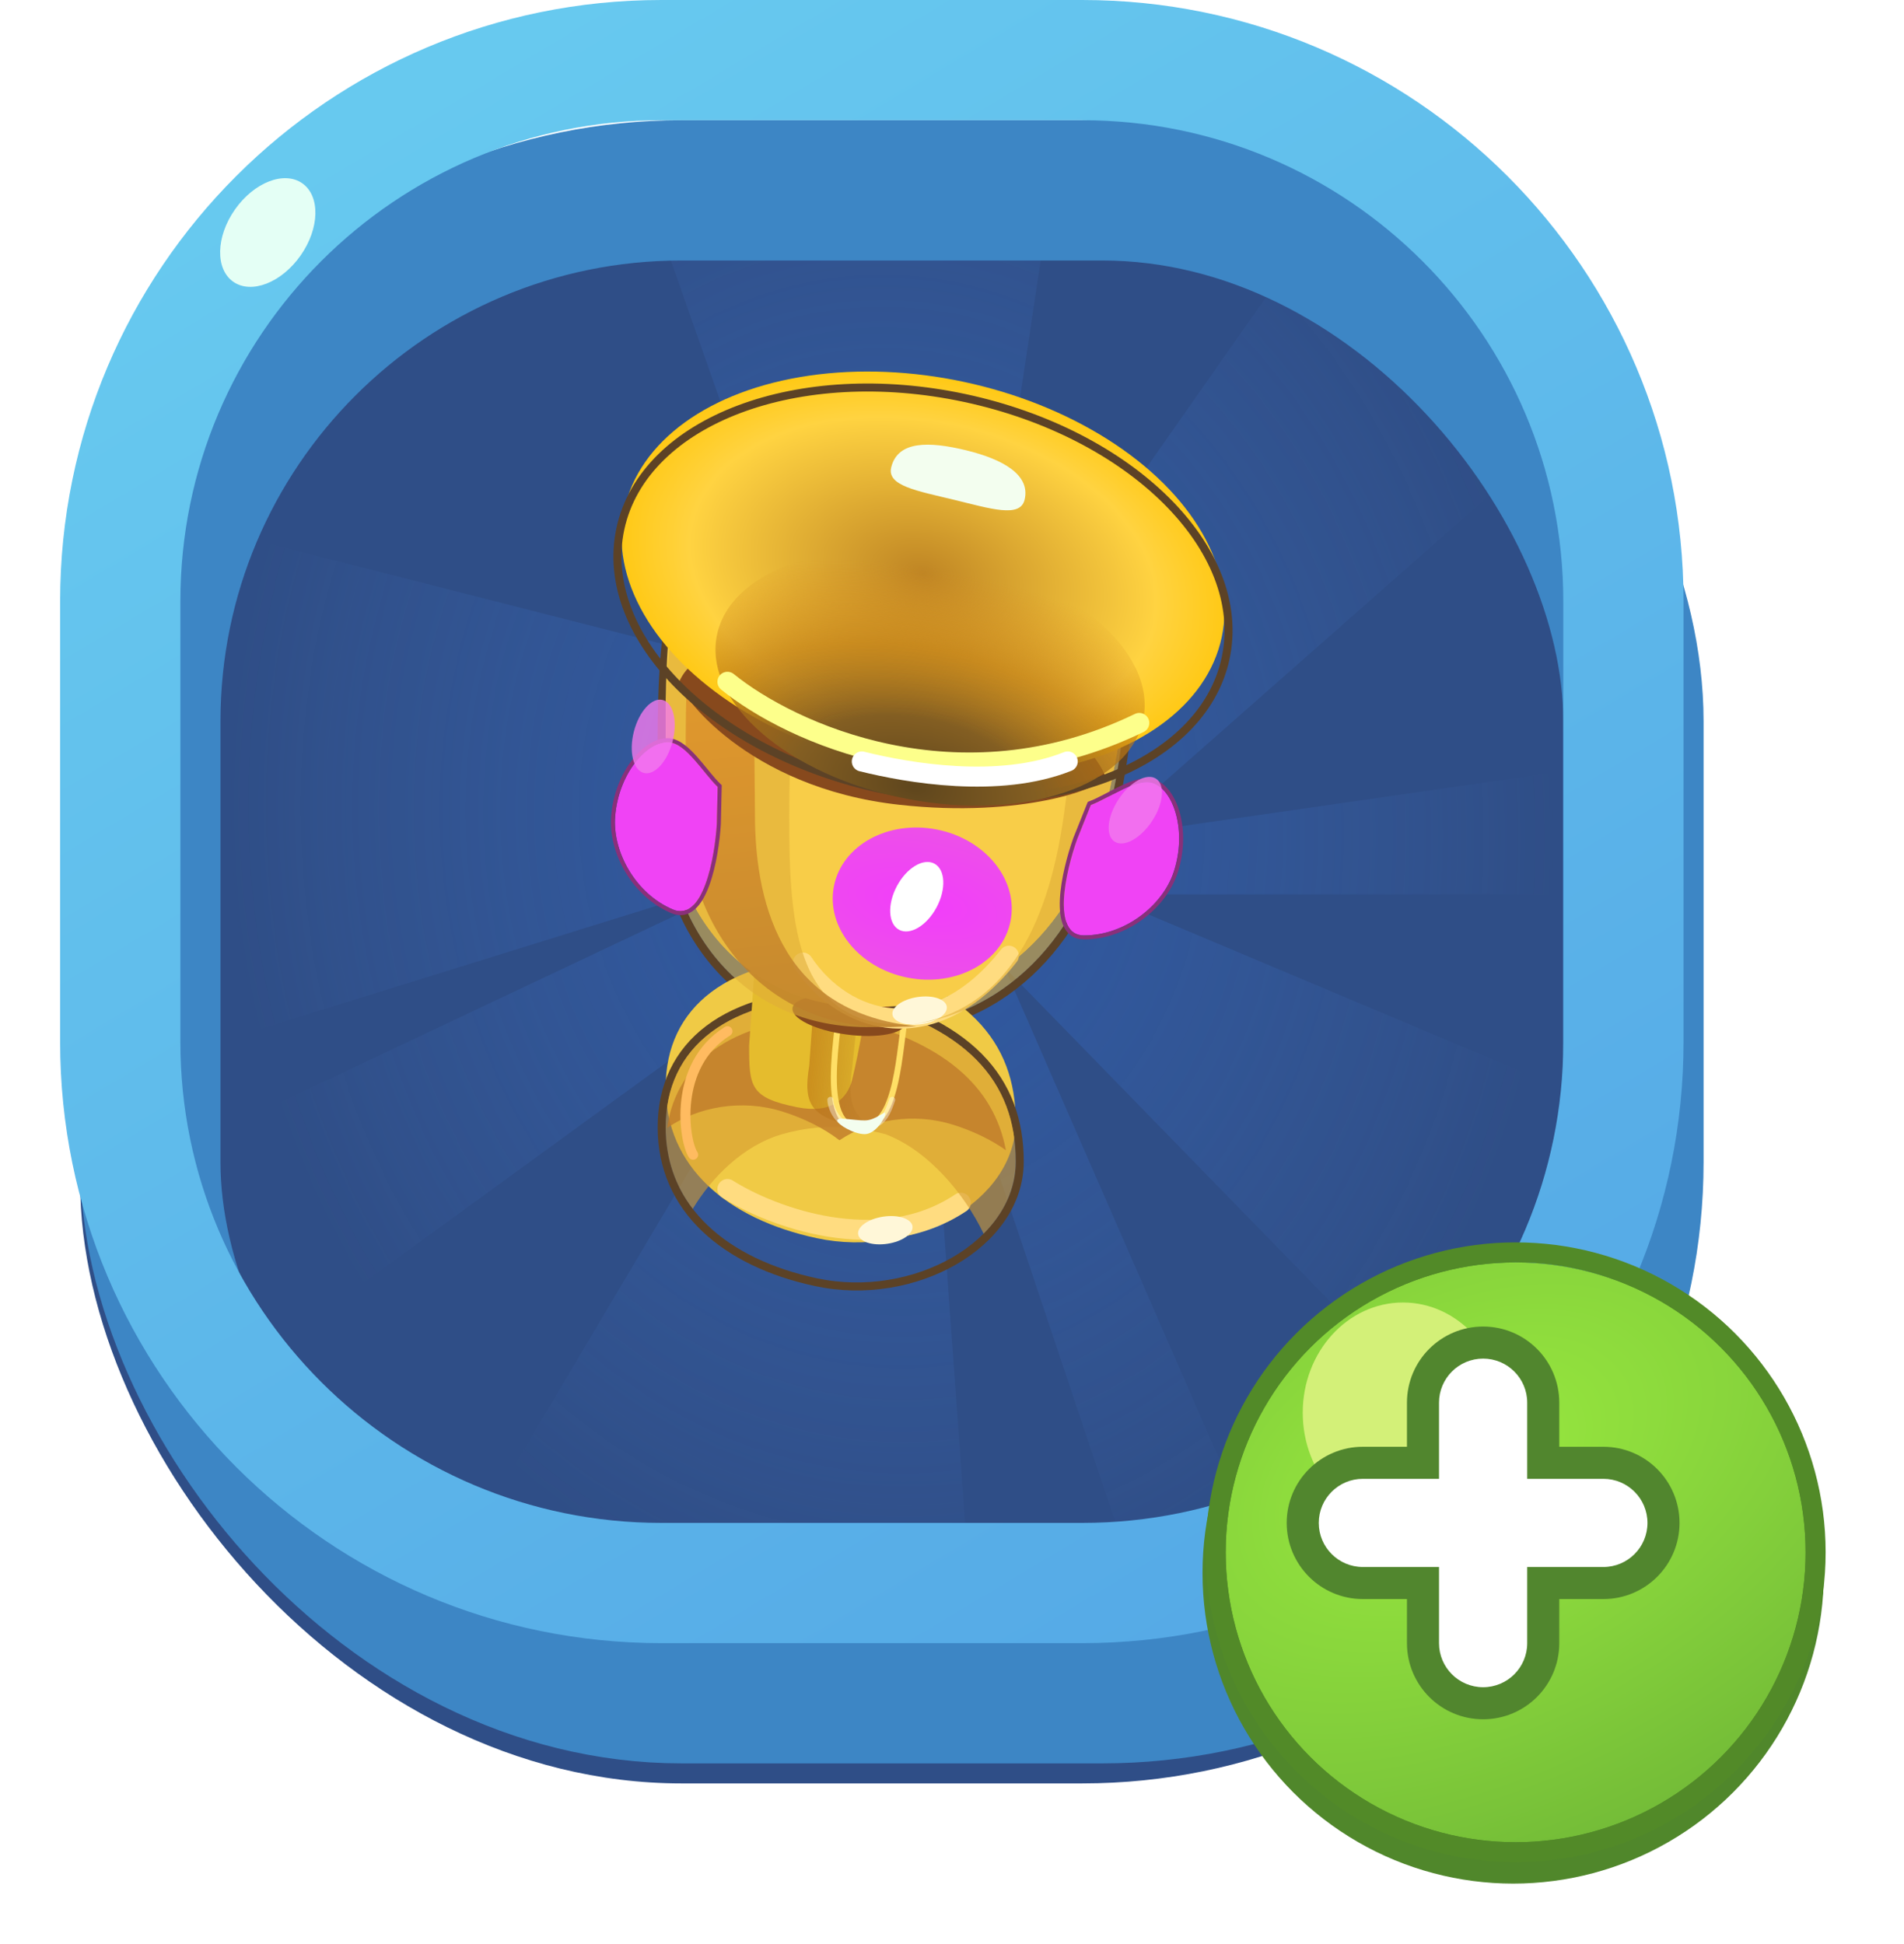 <svg width="95" height="97" viewBox="0 0 95 97" fill="none" xmlns="http://www.w3.org/2000/svg">
<g filter="url(#filter0_d_102_117)">
<rect x="4" y="3" width="80" height="82" rx="30" fill="#2F4E87"/>
</g>
<path opacity="0.3" d="M48.51 35.748L67.76 8.273L71.771 5.848L80.594 19.182L54.927 41.808L83 37.768V44.636H54.927L81.797 55.95L71.771 70.495L50.115 48.273L63.349 78.576L57.333 81L46.104 47.465L48.51 81H46.104L22.443 78.576L40.891 47.465L12.016 68.475L6 58.778L38.484 43.424L6 53.525V25.242L40.891 34.131L29.26 1H53.724L48.51 35.748Z" fill="url(#paint0_radial_102_117)"/>
<g filter="url(#filter1_i_102_117)">
<rect x="7.5" y="8.5" width="74" height="75" rx="26.5" stroke="#3D86C5" stroke-width="7"/>
</g>
<g filter="url(#filter2_i_102_117)">
<path fill-rule="evenodd" clip-rule="evenodd" d="M54 6H33C19.745 6 9 16.745 9 30V52C9 65.255 19.745 76 33 76H54C67.255 76 78 65.255 78 52V30C78 16.745 67.255 6 54 6ZM33 0C16.431 0 3 13.431 3 30V52C3 68.569 16.431 82 33 82H54C70.569 82 84 68.569 84 52V30C84 13.431 70.569 0 54 0H33Z" fill="url(#paint1_linear_102_117)"/>
</g>
<ellipse cx="13.36" cy="11.604" rx="2" ry="3" transform="rotate(35.053 13.36 11.604)" fill="#E4FFF5"/>
<g filter="url(#filter3_d_102_117)">
<circle cx="73.5" cy="76.5" r="15.5" fill="#50872B"/>
<g filter="url(#filter4_ii_102_117)">
<circle cx="73.623" cy="75.467" r="14.467" fill="url(#paint2_radial_102_117)"/>
</g>
<circle cx="73.623" cy="75.467" r="14.967" stroke="#528A28"/>
<ellipse cx="68" cy="68.5" rx="5" ry="5.5" fill="#D3F078"/>
</g>
<g filter="url(#filter5_d_102_117)">
<mask id="path-10-outside-1_102_117" maskUnits="userSpaceOnUse" x="62.343" y="62.979" width="24.042" height="24.042" fill="black">
<rect fill="white" x="62.343" y="62.979" width="24.042" height="24.042"/>
<path fill-rule="evenodd" clip-rule="evenodd" d="M80 72C81.657 72 83 73.343 83 75C83 76.657 81.657 78 80 78L77 78V81C77 82.657 75.657 84 74 84C72.343 84 71 82.657 71 81L71 78L68 78C66.343 78 65 76.657 65 75C65 73.343 66.343 72 68 72L71 72L71 69C71 67.343 72.343 66 74 66C75.657 66 77 67.343 77 69L77 72L80 72Z"/>
</mask>
<path fill-rule="evenodd" clip-rule="evenodd" d="M80 72C81.657 72 83 73.343 83 75C83 76.657 81.657 78 80 78L77 78V81C77 82.657 75.657 84 74 84C72.343 84 71 82.657 71 81L71 78L68 78C66.343 78 65 76.657 65 75C65 73.343 66.343 72 68 72L71 72L71 69C71 67.343 72.343 66 74 66C75.657 66 77 67.343 77 69L77 72L80 72Z" fill="white"/>
<path d="M80 72L80 72.8L80 72.8L80 72ZM80 78L80 77.2L80 77.2L80 78ZM77 78L77 77.2L76.2 77.2V78H77ZM74 84L74 83.2H74L74 84ZM71 81L71.8 81V81L71 81ZM71 78L71.8 78L71.8 77.2L71 77.2L71 78ZM68 78L68 78.8H68L68 78ZM65 75L65.8 75L65 75ZM68 72L68 72.8L68 72ZM71 72L71 72.8L71.8 72.8L71.8 72L71 72ZM71 69L71.8 69V69L71 69ZM74 66L74 65.2L74 65.2L74 66ZM77 69L76.2 69L76.2 69L77 69ZM77 72L76.2 72L76.2 72.8L77 72.8L77 72ZM83.8 75C83.8 72.901 82.099 71.2 80 71.2L80 72.8C81.215 72.8 82.2 73.785 82.2 75H83.8ZM80 78.8C82.099 78.8 83.8 77.099 83.8 75H82.2C82.2 76.215 81.215 77.2 80 77.2V78.8ZM77 78.8L80 78.8L80 77.2L77 77.2L77 78.8ZM76.2 78V81H77.8V78H76.2ZM76.2 81C76.2 82.215 75.215 83.2 74 83.2L74 84.8C76.099 84.8 77.8 83.099 77.8 81H76.2ZM74 83.2C72.785 83.2 71.8 82.215 71.8 81L70.2 81C70.2 83.099 71.901 84.8 74 84.8L74 83.2ZM71.8 81L71.8 78L70.2 78L70.2 81L71.8 81ZM68 78.8L71 78.8L71 77.2L68 77.2L68 78.8ZM64.2 75C64.2 77.099 65.901 78.8 68 78.8L68 77.2C66.785 77.2 65.8 76.215 65.8 75L64.2 75ZM68 71.2C65.901 71.2 64.2 72.901 64.2 75L65.8 75C65.8 73.785 66.785 72.8 68 72.8L68 71.2ZM71 71.2L68 71.2L68 72.8L71 72.8L71 71.2ZM71.8 72L71.8 69L70.2 69L70.2 72L71.8 72ZM71.8 69C71.8 67.785 72.785 66.8 74 66.8L74 65.2C71.901 65.2 70.2 66.901 70.2 69L71.8 69ZM74 66.8C75.215 66.8 76.2 67.785 76.2 69L77.8 69C77.8 66.901 76.099 65.2 74 65.2L74 66.8ZM76.2 69L76.2 72L77.8 72L77.8 69L76.2 69ZM80 71.2L77 71.2L77 72.8L80 72.8L80 71.2Z" fill="#51862E" mask="url(#path-10-outside-1_102_117)"/>
</g>
<g filter="url(#filter6_iii_102_117)">
<path d="M55.16 41.31C53.773 47.041 49.722 51.241 43.859 51.241C37.01 51.583 33.243 46.11 33.243 40.625C33.243 35.14 32.516 24.872 38.38 24.872C44.243 24.872 60.297 20.077 55.16 41.31Z" fill="#F8CD48"/>
</g>
<path d="M43.864 51.441C49.842 51.438 53.953 47.15 55.355 41.357C56.643 36.032 56.611 32.307 55.719 29.718C54.822 27.117 53.063 25.685 50.962 24.94C48.871 24.198 46.443 24.136 44.187 24.254C43.177 24.307 42.197 24.396 41.295 24.479C41.188 24.489 41.081 24.498 40.977 24.508C39.985 24.598 39.102 24.672 38.38 24.672C36.843 24.672 35.731 25.349 34.941 26.445C34.158 27.529 33.693 29.02 33.415 30.658C32.964 33.319 33 36.436 33.029 38.974C33.036 39.559 33.043 40.114 33.043 40.625C33.043 43.411 33.999 46.199 35.833 48.251C37.67 50.307 40.381 51.614 43.864 51.441Z" stroke="#5C4226" stroke-width="0.4"/>
<g filter="url(#filter7_ii_102_117)">
<path d="M50.679 57.968C50.679 61.94 45.543 64.818 40.748 63.79C36.296 62.836 33.214 60.228 33.214 56.256C33.214 52.284 36.296 49.749 42.118 49.749C48.282 51.119 50.679 53.997 50.679 57.968Z" fill="#F0CA45"/>
</g>
<path d="M42.161 49.554L42.14 49.55H42.118C39.182 49.55 36.907 50.188 35.362 51.354C33.81 52.525 33.014 54.213 33.014 56.256C33.014 60.363 36.208 63.022 40.706 63.986C43.153 64.51 45.686 64.039 47.612 62.927C49.535 61.817 50.88 60.048 50.88 57.968C50.88 55.938 50.265 54.173 48.853 52.743C47.446 51.318 45.264 50.244 42.161 49.554Z" stroke="#5C4226" stroke-width="0.4"/>
<g filter="url(#filter8_f_102_117)">
<path d="M36.296 59.338C38.465 60.708 43.83 62.763 47.94 60.023" stroke="#FFDC80" stroke-linecap="round" stroke-linejoin="round"/>
</g>
<g opacity="0.6" filter="url(#filter9_f_102_117)">
<path fill-rule="evenodd" clip-rule="evenodd" d="M49.078 61.566C50.071 60.572 50.679 59.335 50.679 57.968C50.679 53.997 48.282 51.119 42.118 49.749C36.296 49.749 33.214 52.284 33.214 56.256C33.214 57.834 33.7 59.197 34.566 60.326C35.473 58.814 37.056 57.164 39.036 56.599C41.433 55.914 43.26 56.37 44.173 56.599L44.173 56.599C46.321 57.404 48.132 59.599 49.078 61.566Z" fill="#D59B2E"/>
</g>
<g opacity="0.8" filter="url(#filter10_if_102_117)">
<path fill-rule="evenodd" clip-rule="evenodd" d="M50.19 56.401C49.439 55.87 48.553 55.444 47.565 55.132C45.571 54.503 43.422 54.877 41.885 55.903C41.09 55.295 40.126 54.813 39.039 54.471C37.012 53.831 34.826 54.228 33.284 55.292C33.767 51.877 36.738 49.749 41.943 49.749C47.126 50.935 49.592 53.24 50.19 56.401Z" fill="#BF7A2A"/>
</g>
<g filter="url(#filter11_di_102_117)">
<path d="M41.776 56.256C39.425 55.786 39.378 55.229 39.378 53.174L39.721 48.38L45.543 49.407L45.543 49.407C45.2 51.462 44.858 53.517 44.515 54.886C44.28 55.826 43.488 56.599 41.776 56.256Z" fill="#E5BC2D"/>
</g>
<g filter="url(#filter12_i_102_117)">
<path fill-rule="evenodd" clip-rule="evenodd" d="M39.378 53.174C39.036 55.229 39.533 55.786 41.883 56.256C42.227 56.325 42.533 56.349 42.806 56.335C41.492 55.812 41.283 54.903 41.516 53.331L41.997 48.774L39.721 48.38L39.378 53.174Z" fill="url(#paint3_linear_102_117)"/>
</g>
<g filter="url(#filter13_f_102_117)">
<path d="M42.118 48.722C41.776 51.804 40.748 56.599 43.145 56.256C44.795 56.02 44.858 52.489 45.2 50.434" stroke="#FFDF66" stroke-width="0.3" stroke-linecap="round"/>
</g>
<g filter="url(#filter14_f_102_117)">
<ellipse cx="42.363" cy="50.685" rx="2.846" ry="0.95" transform="rotate(7.651 42.363 50.685)" fill="#87491D"/>
</g>
<g filter="url(#filter15_f_102_117)">
<ellipse cx="44.173" cy="61.393" rx="1.37" ry="0.685" transform="rotate(-8.442 44.173 61.393)" fill="#FFF7D8"/>
</g>
<g filter="url(#filter16_f_102_117)">
<path d="M34.584 57.626C34.127 56.941 33.556 53.174 36.296 51.462" stroke="#FFBB60" stroke-width="0.5" stroke-linecap="round" stroke-linejoin="round"/>
</g>
<g opacity="0.4" filter="url(#filter17_f_102_117)">
<path d="M41.433 54.886C41.433 55.229 41.776 56.256 42.803 56.256C43.869 56.256 44.173 55.914 44.515 54.886" stroke="white" stroke-width="0.3" stroke-linecap="round" stroke-linejoin="round"/>
</g>
<g filter="url(#filter18_f_102_117)">
<path d="M44.173 55.571C44.173 55.76 43.713 56.599 43.145 56.599C42.578 56.599 41.776 56.103 41.776 55.914C41.776 55.725 42.578 55.914 43.145 55.914C43.713 55.914 44.173 55.382 44.173 55.571Z" fill="#F3FEEF"/>
</g>
<g filter="url(#filter19_iii_102_117)">
<path d="M55.16 41.31C53.773 47.041 49.722 51.241 43.859 51.241C37.01 51.583 33.243 46.11 33.243 40.625C33.243 35.14 32.516 24.872 38.38 24.872C44.243 24.872 60.297 20.077 55.16 41.31Z" fill="#F8CD48"/>
</g>
<g filter="url(#filter20_f_102_117)">
<path d="M40.063 48.037C42.118 51.119 46.57 52.489 50.337 47.695" stroke="#FFDC80" stroke-linecap="round" stroke-linejoin="round"/>
</g>
<g filter="url(#filter21_f_102_117)">
<ellipse cx="45.885" cy="50.434" rx="1.37" ry="0.685" transform="rotate(-8.442 45.885 50.434)" fill="#FFF7D8"/>
</g>
<g opacity="0.6" filter="url(#filter22_f_102_117)">
<path fill-rule="evenodd" clip-rule="evenodd" d="M45.543 51.119C49.995 50.434 52.247 46.561 53.077 40.698C54.17 32.974 54.101 28.739 53.333 26.49C55.934 28.674 57.171 32.997 55.16 41.31C53.773 47.041 49.722 51.241 43.859 51.241C37.01 51.583 33.243 46.11 33.243 40.625C33.243 40.109 33.236 39.551 33.23 38.964C33.164 33.3 33.067 24.872 38.38 24.872C39.19 24.872 40.196 24.78 41.313 24.678C43.273 24.499 45.578 24.289 47.779 24.488C47.774 24.489 47.769 24.49 47.763 24.491C46.84 24.682 45.892 24.877 44.98 24.877C39.955 24.877 39.378 35.147 39.378 40.698C39.378 46.249 39.672 51.466 45.543 51.119Z" fill="#E0AE37"/>
</g>
<g filter="url(#filter23_dii_102_117)">
<path d="M54.085 44.681C52.441 44.681 53.171 41.484 53.742 39.886L54.427 38.174C55.34 37.832 56.707 36.804 57.529 37.078C58.556 37.421 59.241 39.476 58.556 41.53C58.004 43.187 56.139 44.681 54.085 44.681Z" fill="#F043F5"/>
<path d="M53.649 39.849L53.649 39.849L53.648 39.853C53.361 40.656 53.032 41.865 52.983 42.878C52.959 43.383 53.003 43.852 53.167 44.199C53.25 44.374 53.365 44.521 53.519 44.624C53.674 44.727 53.862 44.781 54.085 44.781C56.184 44.781 58.086 43.258 58.651 41.562C59 40.516 59 39.469 58.781 38.637C58.564 37.811 58.122 37.171 57.56 36.984C57.33 36.907 57.069 36.923 56.802 36.989C56.534 37.054 56.251 37.171 55.969 37.305C55.75 37.409 55.529 37.525 55.315 37.637C55.255 37.669 55.194 37.7 55.135 37.731C54.866 37.871 54.614 37.997 54.392 38.08L54.351 38.096L54.334 38.137L53.649 39.849Z" stroke="#89307A" stroke-width="0.2"/>
</g>
<g opacity="0.8" filter="url(#filter24_if_102_117)">
<path fill-rule="evenodd" clip-rule="evenodd" d="M44.708 51.211C38.277 50.568 36.667 45.513 36.667 40.625C36.667 40.109 36.661 39.551 36.654 38.964C36.589 33.3 36.492 24.872 41.804 24.872C42.615 24.872 43.62 24.78 44.737 24.678C45.594 24.6 46.517 24.516 47.468 24.462C45.362 24.309 43.181 24.508 41.313 24.678C40.196 24.78 39.19 24.872 38.38 24.872C33.067 24.872 33.164 33.3 33.23 38.964C33.236 39.551 33.243 40.109 33.243 40.625C33.243 46.11 37.01 51.583 43.859 51.241C44.146 51.241 44.429 51.231 44.708 51.211Z" fill="url(#paint4_linear_102_117)"/>
</g>
<g filter="url(#filter25_dii_102_117)">
<path d="M33.572 41.387C35.084 42.031 35.666 38.805 35.767 37.111L35.809 35.267C35.103 34.594 34.249 33.113 33.386 33.042C32.306 32.955 30.87 34.576 30.694 36.735C30.552 38.475 31.682 40.581 33.572 41.387Z" fill="#F043F5"/>
<path d="M35.867 37.113L35.867 37.113L35.867 37.117C35.816 37.968 35.644 39.209 35.292 40.16C35.117 40.634 34.892 41.049 34.605 41.303C34.46 41.432 34.297 41.522 34.114 41.556C33.931 41.59 33.737 41.566 33.533 41.479C31.602 40.655 30.449 38.509 30.595 36.727C30.684 35.628 31.094 34.664 31.622 33.985C32.146 33.311 32.804 32.895 33.394 32.943C33.636 32.963 33.869 33.08 34.089 33.245C34.31 33.41 34.525 33.629 34.731 33.862C34.892 34.044 35.05 34.238 35.203 34.424C35.246 34.477 35.289 34.53 35.331 34.582C35.524 34.816 35.706 35.031 35.878 35.195L35.91 35.225L35.909 35.269L35.867 37.113Z" stroke="#89307A" stroke-width="0.2"/>
</g>
<g opacity="0.8" filter="url(#filter26_f_102_117)">
<ellipse cx="1.881" cy="0.997" rx="1.881" ry="0.997" transform="matrix(0.249 -0.968 -0.968 -0.249 33.09 38.822)" fill="#F27BED"/>
</g>
<g filter="url(#filter27_f_102_117)">
<path d="M55.132 38.791C55.025 39.304 51.022 40.846 44.858 40.161C37.211 39.311 33.793 34.51 33.899 33.996C35.269 30.986 42.731 31.414 47.063 32.31C51.394 33.206 55.238 38.277 55.132 38.791Z" fill="#87491D"/>
</g>
<g filter="url(#filter28_iii_102_117)">
<ellipse cx="46.052" cy="29.621" rx="15.241" ry="9.779" transform="rotate(12.059 46.052 29.621)" fill="url(#paint5_radial_102_117)"/>
</g>
<path d="M43.968 39.38C48.115 40.266 52.109 39.992 55.217 38.822C58.323 37.653 60.569 35.577 61.153 32.847C61.736 30.117 60.534 27.304 58.177 24.968C55.818 22.63 52.285 20.748 48.137 19.862C43.99 18.976 39.995 19.25 36.887 20.42C33.782 21.589 31.535 23.665 30.952 26.395C30.369 29.125 31.571 31.938 33.928 34.274C36.286 36.612 39.82 38.494 43.968 39.38Z" stroke="#5C4226" stroke-width="0.4"/>
<g filter="url(#filter29_d_102_117)">
<ellipse cx="46.407" cy="29.802" rx="10.842" ry="6.173" transform="rotate(11.037 46.407 29.802)" fill="url(#paint6_radial_102_117)"/>
</g>
<g filter="url(#filter30_df_102_117)">
<path d="M51.122 23.941C50.899 24.86 49.435 24.387 47.597 23.941C45.759 23.495 44.243 23.245 44.466 22.326C44.792 20.983 46.36 21.024 48.198 21.47C50.036 21.916 51.425 22.695 51.122 23.941Z" fill="#F3FEEF"/>
</g>
<g filter="url(#filter31_ddiii_102_117)">
<ellipse cx="44.515" cy="44.593" rx="4.491" ry="3.767" transform="rotate(11.19 44.515 44.593)" fill="url(#paint7_radial_102_117)"/>
</g>
<g filter="url(#filter32_df_102_117)">
<ellipse cx="45.741" cy="43.75" rx="1.123" ry="1.871" transform="rotate(28.051 45.741 43.75)" fill="white"/>
</g>
<g opacity="0.8" filter="url(#filter33_f_102_117)">
<ellipse cx="56.647" cy="40.431" rx="1.881" ry="0.997" transform="rotate(-56.5 56.647 40.431)" fill="#F27BED"/>
</g>
<g filter="url(#filter34_f_102_117)">
<path d="M36.296 34.024C39.378 36.535 47.803 40.462 56.844 36.078" stroke="#FDFF8B" stroke-linecap="round" stroke-linejoin="round"/>
</g>
<g filter="url(#filter35_f_102_117)">
<path d="M43 38C45.283 38.571 49.849 39.37 53.274 38" stroke="white" stroke-linecap="round" stroke-linejoin="round"/>
</g>
<defs>
<filter id="filter0_d_102_117" x="0" y="3" width="88" height="90" filterUnits="userSpaceOnUse" color-interpolation-filters="sRGB">
<feFlood flood-opacity="0" result="BackgroundImageFix"/>
<feColorMatrix in="SourceAlpha" type="matrix" values="0 0 0 0 0 0 0 0 0 0 0 0 0 0 0 0 0 0 127 0" result="hardAlpha"/>
<feOffset dy="4"/>
<feGaussianBlur stdDeviation="2"/>
<feColorMatrix type="matrix" values="0 0 0 0 0.914 0 0 0 0 0.792 0 0 0 0 0.643 0 0 0 1 0"/>
<feBlend mode="normal" in2="BackgroundImageFix" result="effect1_dropShadow_102_117"/>
<feBlend mode="normal" in="SourceGraphic" in2="effect1_dropShadow_102_117" result="shape"/>
</filter>
<filter id="filter1_i_102_117" x="4" y="5" width="81" height="83" filterUnits="userSpaceOnUse" color-interpolation-filters="sRGB">
<feFlood flood-opacity="0" result="BackgroundImageFix"/>
<feBlend mode="normal" in="SourceGraphic" in2="BackgroundImageFix" result="shape"/>
<feColorMatrix in="SourceAlpha" type="matrix" values="0 0 0 0 0 0 0 0 0 0 0 0 0 0 0 0 0 0 127 0" result="hardAlpha"/>
<feOffset dy="1"/>
<feGaussianBlur stdDeviation="2"/>
<feComposite in2="hardAlpha" operator="arithmetic" k2="-1" k3="1"/>
<feColorMatrix type="matrix" values="0 0 0 0 0.225 0 0 0 0 0.542 0 0 0 0 0.816 0 0 0 1 0"/>
<feBlend mode="normal" in2="shape" result="effect1_innerShadow_102_117"/>
</filter>
<filter id="filter2_i_102_117" x="3" y="0" width="81" height="82" filterUnits="userSpaceOnUse" color-interpolation-filters="sRGB">
<feFlood flood-opacity="0" result="BackgroundImageFix"/>
<feBlend mode="normal" in="SourceGraphic" in2="BackgroundImageFix" result="shape"/>
<feColorMatrix in="SourceAlpha" type="matrix" values="0 0 0 0 0 0 0 0 0 0 0 0 0 0 0 0 0 0 127 0" result="hardAlpha"/>
<feOffset/>
<feGaussianBlur stdDeviation="2"/>
<feComposite in2="hardAlpha" operator="arithmetic" k2="-1" k3="1"/>
<feColorMatrix type="matrix" values="0 0 0 0 0.747 0 0 0 0 0.907 0 0 0 0 1 0 0 0 1 0"/>
<feBlend mode="normal" in2="shape" result="effect1_innerShadow_102_117"/>
</filter>
<filter id="filter3_d_102_117" x="57" y="59" width="37.09" height="38" filterUnits="userSpaceOnUse" color-interpolation-filters="sRGB">
<feFlood flood-opacity="0" result="BackgroundImageFix"/>
<feColorMatrix in="SourceAlpha" type="matrix" values="0 0 0 0 0 0 0 0 0 0 0 0 0 0 0 0 0 0 127 0" result="hardAlpha"/>
<feOffset dx="2" dy="2"/>
<feGaussianBlur stdDeviation="1.5"/>
<feColorMatrix type="matrix" values="0 0 0 0 0.733 0 0 0 0 0.712 0 0 0 0 0.566 0 0 0 1 0"/>
<feBlend mode="normal" in2="BackgroundImageFix" result="effect1_dropShadow_102_117"/>
<feBlend mode="normal" in="SourceGraphic" in2="effect1_dropShadow_102_117" result="shape"/>
</filter>
<filter id="filter4_ii_102_117" x="57.157" y="59" width="32.933" height="33.933" filterUnits="userSpaceOnUse" color-interpolation-filters="sRGB">
<feFlood flood-opacity="0" result="BackgroundImageFix"/>
<feBlend mode="normal" in="SourceGraphic" in2="BackgroundImageFix" result="shape"/>
<feColorMatrix in="SourceAlpha" type="matrix" values="0 0 0 0 0 0 0 0 0 0 0 0 0 0 0 0 0 0 127 0" result="hardAlpha"/>
<feOffset dx="1" dy="2"/>
<feGaussianBlur stdDeviation="1"/>
<feComposite in2="hardAlpha" operator="arithmetic" k2="-1" k3="1"/>
<feColorMatrix type="matrix" values="0 0 0 0 0.841 0 0 0 0 0.899 0 0 0 0 0.173 0 0 0 1 0"/>
<feBlend mode="normal" in2="shape" result="effect1_innerShadow_102_117"/>
<feColorMatrix in="SourceAlpha" type="matrix" values="0 0 0 0 0 0 0 0 0 0 0 0 0 0 0 0 0 0 127 0" result="hardAlpha"/>
<feOffset dx="-1" dy="-2"/>
<feGaussianBlur stdDeviation="0.5"/>
<feComposite in2="hardAlpha" operator="arithmetic" k2="-1" k3="1"/>
<feColorMatrix type="matrix" values="0 0 0 0 0.503 0 0 0 0 0.837 0 0 0 0 0.371 0 0 0 1 0"/>
<feBlend mode="normal" in2="effect1_innerShadow_102_117" result="effect2_innerShadow_102_117"/>
</filter>
<filter id="filter5_d_102_117" x="62.2" y="64.2" width="23.6" height="23.6" filterUnits="userSpaceOnUse" color-interpolation-filters="sRGB">
<feFlood flood-opacity="0" result="BackgroundImageFix"/>
<feColorMatrix in="SourceAlpha" type="matrix" values="0 0 0 0 0 0 0 0 0 0 0 0 0 0 0 0 0 0 127 0" result="hardAlpha"/>
<feOffset dy="1"/>
<feGaussianBlur stdDeviation="1"/>
<feColorMatrix type="matrix" values="0 0 0 0 0.318 0 0 0 0 0.525 0 0 0 0 0.18 0 0 0 1 0"/>
<feBlend mode="normal" in2="BackgroundImageFix" result="effect1_dropShadow_102_117"/>
<feBlend mode="normal" in="SourceGraphic" in2="effect1_dropShadow_102_117" result="shape"/>
</filter>
<filter id="filter6_iii_102_117" x="32.814" y="22.007" width="23.745" height="30.649" filterUnits="userSpaceOnUse" color-interpolation-filters="sRGB">
<feFlood flood-opacity="0" result="BackgroundImageFix"/>
<feBlend mode="normal" in="SourceGraphic" in2="BackgroundImageFix" result="shape"/>
<feColorMatrix in="SourceAlpha" type="matrix" values="0 0 0 0 0 0 0 0 0 0 0 0 0 0 0 0 0 0 127 0" result="hardAlpha"/>
<feOffset/>
<feGaussianBlur stdDeviation="2.5"/>
<feComposite in2="hardAlpha" operator="arithmetic" k2="-1" k3="1"/>
<feColorMatrix type="matrix" values="0 0 0 0 1 0 0 0 0 0.968 0 0 0 0 0.751 0 0 0 1 0"/>
<feBlend mode="normal" in2="shape" result="effect1_innerShadow_102_117"/>
<feColorMatrix in="SourceAlpha" type="matrix" values="0 0 0 0 0 0 0 0 0 0 0 0 0 0 0 0 0 0 127 0" result="hardAlpha"/>
<feOffset dy="1"/>
<feGaussianBlur stdDeviation="0.5"/>
<feComposite in2="hardAlpha" operator="arithmetic" k2="-1" k3="1"/>
<feColorMatrix type="matrix" values="0 0 0 0 1 0 0 0 0 1 0 0 0 0 1 0 0 0 1 0"/>
<feBlend mode="normal" in2="effect1_innerShadow_102_117" result="effect2_innerShadow_102_117"/>
<feColorMatrix in="SourceAlpha" type="matrix" values="0 0 0 0 0 0 0 0 0 0 0 0 0 0 0 0 0 0 127 0" result="hardAlpha"/>
<feOffset dy="-2"/>
<feGaussianBlur stdDeviation="1"/>
<feComposite in2="hardAlpha" operator="arithmetic" k2="-1" k3="1"/>
<feColorMatrix type="matrix" values="0 0 0 0 1 0 0 0 0 0.98 0 0 0 0 0.509 0 0 0 1 0"/>
<feBlend mode="normal" in2="effect2_innerShadow_102_117" result="effect3_innerShadow_102_117"/>
</filter>
<filter id="filter7_ii_102_117" x="32.814" y="47.349" width="18.265" height="18.05" filterUnits="userSpaceOnUse" color-interpolation-filters="sRGB">
<feFlood flood-opacity="0" result="BackgroundImageFix"/>
<feBlend mode="normal" in="SourceGraphic" in2="BackgroundImageFix" result="shape"/>
<feColorMatrix in="SourceAlpha" type="matrix" values="0 0 0 0 0 0 0 0 0 0 0 0 0 0 0 0 0 0 127 0" result="hardAlpha"/>
<feOffset dy="-3"/>
<feGaussianBlur stdDeviation="1"/>
<feComposite in2="hardAlpha" operator="arithmetic" k2="-1" k3="1"/>
<feColorMatrix type="matrix" values="0 0 0 0 0.754 0 0 0 0 0.461 0 0 0 0 0.073 0 0 0 1 0"/>
<feBlend mode="normal" in2="shape" result="effect1_innerShadow_102_117"/>
<feColorMatrix in="SourceAlpha" type="matrix" values="0 0 0 0 0 0 0 0 0 0 0 0 0 0 0 0 0 0 127 0" result="hardAlpha"/>
<feOffset dy="1"/>
<feGaussianBlur stdDeviation="1"/>
<feComposite in2="hardAlpha" operator="arithmetic" k2="-1" k3="1"/>
<feColorMatrix type="matrix" values="0 0 0 0 1 0 0 0 0 0.971 0 0 0 0 0.276 0 0 0 1 0"/>
<feBlend mode="normal" in2="effect1_innerShadow_102_117" result="effect2_innerShadow_102_117"/>
</filter>
<filter id="filter8_f_102_117" x="34.796" y="57.838" width="14.644" height="5.035" filterUnits="userSpaceOnUse" color-interpolation-filters="sRGB">
<feFlood flood-opacity="0" result="BackgroundImageFix"/>
<feBlend mode="normal" in="SourceGraphic" in2="BackgroundImageFix" result="shape"/>
<feGaussianBlur stdDeviation="0.5" result="effect1_foregroundBlur_102_117"/>
</filter>
<filter id="filter9_f_102_117" x="32.814" y="49.349" width="18.265" height="12.616" filterUnits="userSpaceOnUse" color-interpolation-filters="sRGB">
<feFlood flood-opacity="0" result="BackgroundImageFix"/>
<feBlend mode="normal" in="SourceGraphic" in2="BackgroundImageFix" result="shape"/>
<feGaussianBlur stdDeviation="0.2" result="effect1_foregroundBlur_102_117"/>
</filter>
<filter id="filter10_if_102_117" x="33.084" y="49.55" width="17.306" height="7.851" filterUnits="userSpaceOnUse" color-interpolation-filters="sRGB">
<feFlood flood-opacity="0" result="BackgroundImageFix"/>
<feBlend mode="normal" in="SourceGraphic" in2="BackgroundImageFix" result="shape"/>
<feColorMatrix in="SourceAlpha" type="matrix" values="0 0 0 0 0 0 0 0 0 0 0 0 0 0 0 0 0 0 127 0" result="hardAlpha"/>
<feOffset dy="1"/>
<feGaussianBlur stdDeviation="0.5"/>
<feComposite in2="hardAlpha" operator="arithmetic" k2="-1" k3="1"/>
<feColorMatrix type="matrix" values="0 0 0 0 0.933 0 0 0 0 0.761 0 0 0 0 0.314 0 0 0 1 0"/>
<feBlend mode="normal" in2="shape" result="effect1_innerShadow_102_117"/>
<feGaussianBlur stdDeviation="0.1" result="effect2_foregroundBlur_102_117"/>
</filter>
<filter id="filter11_di_102_117" x="36.378" y="45.38" width="10.164" height="11.959" filterUnits="userSpaceOnUse" color-interpolation-filters="sRGB">
<feFlood flood-opacity="0" result="BackgroundImageFix"/>
<feColorMatrix in="SourceAlpha" type="matrix" values="0 0 0 0 0 0 0 0 0 0 0 0 0 0 0 0 0 0 127 0" result="hardAlpha"/>
<feOffset dx="-1" dy="-1"/>
<feGaussianBlur stdDeviation="1"/>
<feColorMatrix type="matrix" values="0 0 0 0 0.573 0 0 0 0 0.361 0 0 0 0 0.145 0 0 0 0.4 0"/>
<feBlend mode="normal" in2="BackgroundImageFix" result="effect1_dropShadow_102_117"/>
<feBlend mode="normal" in="SourceGraphic" in2="effect1_dropShadow_102_117" result="shape"/>
<feColorMatrix in="SourceAlpha" type="matrix" values="0 0 0 0 0 0 0 0 0 0 0 0 0 0 0 0 0 0 127 0" result="hardAlpha"/>
<feOffset dx="-1"/>
<feGaussianBlur stdDeviation="0.5"/>
<feComposite in2="hardAlpha" operator="arithmetic" k2="-1" k3="1"/>
<feColorMatrix type="matrix" values="0 0 0 0 0.999 0 0 0 0 0.855 0 0 0 0 0.301 0 0 0 1 0"/>
<feBlend mode="normal" in2="shape" result="effect2_innerShadow_102_117"/>
</filter>
<filter id="filter12_i_102_117" x="39.281" y="48.38" width="4.525" height="7.959" filterUnits="userSpaceOnUse" color-interpolation-filters="sRGB">
<feFlood flood-opacity="0" result="BackgroundImageFix"/>
<feBlend mode="normal" in="SourceGraphic" in2="BackgroundImageFix" result="shape"/>
<feColorMatrix in="SourceAlpha" type="matrix" values="0 0 0 0 0 0 0 0 0 0 0 0 0 0 0 0 0 0 127 0" result="hardAlpha"/>
<feOffset dx="1"/>
<feGaussianBlur stdDeviation="0.5"/>
<feComposite in2="hardAlpha" operator="arithmetic" k2="-1" k3="1"/>
<feColorMatrix type="matrix" values="0 0 0 0 0.67 0 0 0 0 0.435 0 0 0 0 0.054 0 0 0 0.5 0"/>
<feBlend mode="normal" in2="shape" result="effect1_innerShadow_102_117"/>
</filter>
<filter id="filter13_f_102_117" x="40.454" y="47.572" width="5.896" height="9.852" filterUnits="userSpaceOnUse" color-interpolation-filters="sRGB">
<feFlood flood-opacity="0" result="BackgroundImageFix"/>
<feBlend mode="normal" in="SourceGraphic" in2="BackgroundImageFix" result="shape"/>
<feGaussianBlur stdDeviation="0.5" result="effect1_foregroundBlur_102_117"/>
</filter>
<filter id="filter14_f_102_117" x="39.139" y="49.27" width="6.447" height="2.83" filterUnits="userSpaceOnUse" color-interpolation-filters="sRGB">
<feFlood flood-opacity="0" result="BackgroundImageFix"/>
<feBlend mode="normal" in="SourceGraphic" in2="BackgroundImageFix" result="shape"/>
<feGaussianBlur stdDeviation="0.2" result="effect1_foregroundBlur_102_117"/>
</filter>
<filter id="filter15_f_102_117" x="41.814" y="59.686" width="4.718" height="3.414" filterUnits="userSpaceOnUse" color-interpolation-filters="sRGB">
<feFlood flood-opacity="0" result="BackgroundImageFix"/>
<feBlend mode="normal" in="SourceGraphic" in2="BackgroundImageFix" result="shape"/>
<feGaussianBlur stdDeviation="0.5" result="effect1_foregroundBlur_102_117"/>
</filter>
<filter id="filter16_f_102_117" x="32.95" y="50.212" width="4.596" height="8.664" filterUnits="userSpaceOnUse" color-interpolation-filters="sRGB">
<feFlood flood-opacity="0" result="BackgroundImageFix"/>
<feBlend mode="normal" in="SourceGraphic" in2="BackgroundImageFix" result="shape"/>
<feGaussianBlur stdDeviation="0.5" result="effect1_foregroundBlur_102_117"/>
</filter>
<filter id="filter17_f_102_117" x="40.683" y="54.136" width="4.582" height="2.87" filterUnits="userSpaceOnUse" color-interpolation-filters="sRGB">
<feFlood flood-opacity="0" result="BackgroundImageFix"/>
<feBlend mode="normal" in="SourceGraphic" in2="BackgroundImageFix" result="shape"/>
<feGaussianBlur stdDeviation="0.3" result="effect1_foregroundBlur_102_117"/>
</filter>
<filter id="filter18_f_102_117" x="40.776" y="54.531" width="4.397" height="3.068" filterUnits="userSpaceOnUse" color-interpolation-filters="sRGB">
<feFlood flood-opacity="0" result="BackgroundImageFix"/>
<feBlend mode="normal" in="SourceGraphic" in2="BackgroundImageFix" result="shape"/>
<feGaussianBlur stdDeviation="0.5" result="effect1_foregroundBlur_102_117"/>
</filter>
<filter id="filter19_iii_102_117" x="33.214" y="22.407" width="22.945" height="29.849" filterUnits="userSpaceOnUse" color-interpolation-filters="sRGB">
<feFlood flood-opacity="0" result="BackgroundImageFix"/>
<feBlend mode="normal" in="SourceGraphic" in2="BackgroundImageFix" result="shape"/>
<feColorMatrix in="SourceAlpha" type="matrix" values="0 0 0 0 0 0 0 0 0 0 0 0 0 0 0 0 0 0 127 0" result="hardAlpha"/>
<feOffset/>
<feGaussianBlur stdDeviation="2.5"/>
<feComposite in2="hardAlpha" operator="arithmetic" k2="-1" k3="1"/>
<feColorMatrix type="matrix" values="0 0 0 0 1 0 0 0 0 0.968 0 0 0 0 0.751 0 0 0 1 0"/>
<feBlend mode="normal" in2="shape" result="effect1_innerShadow_102_117"/>
<feColorMatrix in="SourceAlpha" type="matrix" values="0 0 0 0 0 0 0 0 0 0 0 0 0 0 0 0 0 0 127 0" result="hardAlpha"/>
<feOffset dy="1"/>
<feGaussianBlur stdDeviation="0.5"/>
<feComposite in2="hardAlpha" operator="arithmetic" k2="-1" k3="1"/>
<feColorMatrix type="matrix" values="0 0 0 0 1 0 0 0 0 1 0 0 0 0 1 0 0 0 1 0"/>
<feBlend mode="normal" in2="effect1_innerShadow_102_117" result="effect2_innerShadow_102_117"/>
<feColorMatrix in="SourceAlpha" type="matrix" values="0 0 0 0 0 0 0 0 0 0 0 0 0 0 0 0 0 0 127 0" result="hardAlpha"/>
<feOffset dy="-2"/>
<feGaussianBlur stdDeviation="1"/>
<feComposite in2="hardAlpha" operator="arithmetic" k2="-1" k3="1"/>
<feColorMatrix type="matrix" values="0 0 0 0 1 0 0 0 0 0.98 0 0 0 0 0.509 0 0 0 1 0"/>
<feBlend mode="normal" in2="effect2_innerShadow_102_117" result="effect3_innerShadow_102_117"/>
</filter>
<filter id="filter20_f_102_117" x="38.563" y="46.195" width="13.274" height="6.137" filterUnits="userSpaceOnUse" color-interpolation-filters="sRGB">
<feFlood flood-opacity="0" result="BackgroundImageFix"/>
<feBlend mode="normal" in="SourceGraphic" in2="BackgroundImageFix" result="shape"/>
<feGaussianBlur stdDeviation="0.5" result="effect1_foregroundBlur_102_117"/>
</filter>
<filter id="filter21_f_102_117" x="43.526" y="48.727" width="4.718" height="3.414" filterUnits="userSpaceOnUse" color-interpolation-filters="sRGB">
<feFlood flood-opacity="0" result="BackgroundImageFix"/>
<feBlend mode="normal" in="SourceGraphic" in2="BackgroundImageFix" result="shape"/>
<feGaussianBlur stdDeviation="0.5" result="effect1_foregroundBlur_102_117"/>
</filter>
<filter id="filter22_f_102_117" x="33.014" y="24.207" width="23.345" height="27.249" filterUnits="userSpaceOnUse" color-interpolation-filters="sRGB">
<feFlood flood-opacity="0" result="BackgroundImageFix"/>
<feBlend mode="normal" in="SourceGraphic" in2="BackgroundImageFix" result="shape"/>
<feGaussianBlur stdDeviation="0.1" result="effect1_foregroundBlur_102_117"/>
</filter>
<filter id="filter23_dii_102_117" x="50.877" y="35.833" width="9.155" height="11.048" filterUnits="userSpaceOnUse" color-interpolation-filters="sRGB">
<feFlood flood-opacity="0" result="BackgroundImageFix"/>
<feColorMatrix in="SourceAlpha" type="matrix" values="0 0 0 0 0 0 0 0 0 0 0 0 0 0 0 0 0 0 127 0" result="hardAlpha"/>
<feOffset dx="-1"/>
<feGaussianBlur stdDeviation="0.5"/>
<feColorMatrix type="matrix" values="0 0 0 0 0.745 0 0 0 0 0.397 0 0 0 0 0.072 0 0 0 0.9 0"/>
<feBlend mode="normal" in2="BackgroundImageFix" result="effect1_dropShadow_102_117"/>
<feBlend mode="normal" in="SourceGraphic" in2="effect1_dropShadow_102_117" result="shape"/>
<feColorMatrix in="SourceAlpha" type="matrix" values="0 0 0 0 0 0 0 0 0 0 0 0 0 0 0 0 0 0 127 0" result="hardAlpha"/>
<feOffset dx="1" dy="3"/>
<feGaussianBlur stdDeviation="1"/>
<feComposite in2="hardAlpha" operator="arithmetic" k2="-1" k3="1"/>
<feColorMatrix type="matrix" values="0 0 0 0 0.716 0 0 0 0 0.15 0 0 0 0 0.459 0 0 0 1 0"/>
<feBlend mode="normal" in2="shape" result="effect2_innerShadow_102_117"/>
<feColorMatrix in="SourceAlpha" type="matrix" values="0 0 0 0 0 0 0 0 0 0 0 0 0 0 0 0 0 0 127 0" result="hardAlpha"/>
<feOffset dy="-1"/>
<feGaussianBlur stdDeviation="0.25"/>
<feComposite in2="hardAlpha" operator="arithmetic" k2="-1" k3="1"/>
<feColorMatrix type="matrix" values="0 0 0 0 0.972 0 0 0 0 0.584 0 0 0 0 1 0 0 0 0.4 0"/>
<feBlend mode="normal" in2="effect2_innerShadow_102_117" result="effect3_innerShadow_102_117"/>
</filter>
<filter id="filter24_if_102_117" x="33.014" y="24.207" width="15.454" height="27.249" filterUnits="userSpaceOnUse" color-interpolation-filters="sRGB">
<feFlood flood-opacity="0" result="BackgroundImageFix"/>
<feBlend mode="normal" in="SourceGraphic" in2="BackgroundImageFix" result="shape"/>
<feColorMatrix in="SourceAlpha" type="matrix" values="0 0 0 0 0 0 0 0 0 0 0 0 0 0 0 0 0 0 127 0" result="hardAlpha"/>
<feOffset dx="1"/>
<feGaussianBlur stdDeviation="1"/>
<feComposite in2="hardAlpha" operator="arithmetic" k2="-1" k3="1"/>
<feColorMatrix type="matrix" values="0 0 0 0 0.976 0 0 0 0 0.827 0 0 0 0 0.427 0 0 0 1 0"/>
<feBlend mode="normal" in2="shape" result="effect1_innerShadow_102_117"/>
<feGaussianBlur stdDeviation="0.1" result="effect2_foregroundBlur_102_117"/>
</filter>
<filter id="filter25_dii_102_117" x="29.482" y="31.839" width="8.528" height="11.832" filterUnits="userSpaceOnUse" color-interpolation-filters="sRGB">
<feFlood flood-opacity="0" result="BackgroundImageFix"/>
<feColorMatrix in="SourceAlpha" type="matrix" values="0 0 0 0 0 0 0 0 0 0 0 0 0 0 0 0 0 0 127 0" result="hardAlpha"/>
<feOffset dx="1"/>
<feGaussianBlur stdDeviation="0.5"/>
<feColorMatrix type="matrix" values="0 0 0 0 0.745 0 0 0 0 0.397 0 0 0 0 0.072 0 0 0 0.9 0"/>
<feBlend mode="normal" in2="BackgroundImageFix" result="effect1_dropShadow_102_117"/>
<feBlend mode="normal" in="SourceGraphic" in2="effect1_dropShadow_102_117" result="shape"/>
<feColorMatrix in="SourceAlpha" type="matrix" values="0 0 0 0 0 0 0 0 0 0 0 0 0 0 0 0 0 0 127 0" result="hardAlpha"/>
<feOffset dx="-1" dy="3"/>
<feGaussianBlur stdDeviation="1"/>
<feComposite in2="hardAlpha" operator="arithmetic" k2="-1" k3="1"/>
<feColorMatrix type="matrix" values="0 0 0 0 0.716 0 0 0 0 0.15 0 0 0 0 0.459 0 0 0 1 0"/>
<feBlend mode="normal" in2="shape" result="effect2_innerShadow_102_117"/>
<feColorMatrix in="SourceAlpha" type="matrix" values="0 0 0 0 0 0 0 0 0 0 0 0 0 0 0 0 0 0 127 0" result="hardAlpha"/>
<feOffset dy="1"/>
<feGaussianBlur stdDeviation="0.25"/>
<feComposite in2="hardAlpha" operator="arithmetic" k2="-1" k3="1"/>
<feColorMatrix type="matrix" values="0 0 0 0 0.972 0 0 0 0 0.584 0 0 0 0 1 0 0 0 0.4 0"/>
<feBlend mode="normal" in2="effect2_innerShadow_102_117" result="effect3_innerShadow_102_117"/>
</filter>
<filter id="filter26_f_102_117" x="30.52" y="33.913" width="4.147" height="5.678" filterUnits="userSpaceOnUse" color-interpolation-filters="sRGB">
<feFlood flood-opacity="0" result="BackgroundImageFix"/>
<feBlend mode="normal" in="SourceGraphic" in2="BackgroundImageFix" result="shape"/>
<feGaussianBlur stdDeviation="0.5" result="effect1_foregroundBlur_102_117"/>
</filter>
<filter id="filter27_f_102_117" x="33.497" y="31.248" width="22.037" height="9.485" filterUnits="userSpaceOnUse" color-interpolation-filters="sRGB">
<feFlood flood-opacity="0" result="BackgroundImageFix"/>
<feBlend mode="normal" in="SourceGraphic" in2="BackgroundImageFix" result="shape"/>
<feGaussianBlur stdDeviation="0.2" result="effect1_foregroundBlur_102_117"/>
</filter>
<filter id="filter28_iii_102_117" x="30.606" y="17.139" width="30.892" height="23.965" filterUnits="userSpaceOnUse" color-interpolation-filters="sRGB">
<feFlood flood-opacity="0" result="BackgroundImageFix"/>
<feBlend mode="normal" in="SourceGraphic" in2="BackgroundImageFix" result="shape"/>
<feColorMatrix in="SourceAlpha" type="matrix" values="0 0 0 0 0 0 0 0 0 0 0 0 0 0 0 0 0 0 127 0" result="hardAlpha"/>
<feOffset/>
<feGaussianBlur stdDeviation="2.5"/>
<feComposite in2="hardAlpha" operator="arithmetic" k2="-1" k3="1"/>
<feColorMatrix type="matrix" values="0 0 0 0 1 0 0 0 0 0.968 0 0 0 0 0.751 0 0 0 1 0"/>
<feBlend mode="normal" in2="shape" result="effect1_innerShadow_102_117"/>
<feColorMatrix in="SourceAlpha" type="matrix" values="0 0 0 0 0 0 0 0 0 0 0 0 0 0 0 0 0 0 127 0" result="hardAlpha"/>
<feOffset dy="1"/>
<feGaussianBlur stdDeviation="0.5"/>
<feComposite in2="hardAlpha" operator="arithmetic" k2="-1" k3="1"/>
<feColorMatrix type="matrix" values="0 0 0 0 1 0 0 0 0 1 0 0 0 0 1 0 0 0 1 0"/>
<feBlend mode="normal" in2="effect1_innerShadow_102_117" result="effect2_innerShadow_102_117"/>
<feColorMatrix in="SourceAlpha" type="matrix" values="0 0 0 0 0 0 0 0 0 0 0 0 0 0 0 0 0 0 127 0" result="hardAlpha"/>
<feOffset dy="-2"/>
<feGaussianBlur stdDeviation="1"/>
<feComposite in2="hardAlpha" operator="arithmetic" k2="-1" k3="1"/>
<feColorMatrix type="matrix" values="0 0 0 0 1 0 0 0 0 0.98 0 0 0 0 0.509 0 0 0 1 0"/>
<feBlend mode="normal" in2="effect2_innerShadow_102_117" result="effect3_innerShadow_102_117"/>
</filter>
<filter id="filter29_d_102_117" x="32.699" y="23.396" width="27.415" height="19.812" filterUnits="userSpaceOnUse" color-interpolation-filters="sRGB">
<feFlood flood-opacity="0" result="BackgroundImageFix"/>
<feColorMatrix in="SourceAlpha" type="matrix" values="0 0 0 0 0 0 0 0 0 0 0 0 0 0 0 0 0 0 127 0" result="hardAlpha"/>
<feOffset dy="4"/>
<feGaussianBlur stdDeviation="1.5"/>
<feColorMatrix type="matrix" values="0 0 0 0 0.956 0 0 0 0 1 0 0 0 0 0.447 0 0 0 0.25 0"/>
<feBlend mode="normal" in2="BackgroundImageFix" result="effect1_dropShadow_102_117"/>
<feBlend mode="normal" in="SourceGraphic" in2="effect1_dropShadow_102_117" result="shape"/>
</filter>
<filter id="filter30_df_102_117" x="42.444" y="20.191" width="10.719" height="7.277" filterUnits="userSpaceOnUse" color-interpolation-filters="sRGB">
<feFlood flood-opacity="0" result="BackgroundImageFix"/>
<feColorMatrix in="SourceAlpha" type="matrix" values="0 0 0 0 0 0 0 0 0 0 0 0 0 0 0 0 0 0 127 0" result="hardAlpha"/>
<feOffset dy="1"/>
<feGaussianBlur stdDeviation="1"/>
<feColorMatrix type="matrix" values="0 0 0 0 0.716 0 0 0 0 0.628 0 0 0 0 0.168 0 0 0 0.25 0"/>
<feBlend mode="normal" in2="BackgroundImageFix" result="effect1_dropShadow_102_117"/>
<feBlend mode="normal" in="SourceGraphic" in2="effect1_dropShadow_102_117" result="shape"/>
<feGaussianBlur stdDeviation="0.5" result="effect2_foregroundBlur_102_117"/>
</filter>
<filter id="filter31_ddiii_102_117" x="39.048" y="38.796" width="11.934" height="11.094" filterUnits="userSpaceOnUse" color-interpolation-filters="sRGB">
<feFlood flood-opacity="0" result="BackgroundImageFix"/>
<feColorMatrix in="SourceAlpha" type="matrix" values="0 0 0 0 0 0 0 0 0 0 0 0 0 0 0 0 0 0 127 0" result="hardAlpha"/>
<feOffset dy="0.5"/>
<feGaussianBlur stdDeviation="0.5"/>
<feColorMatrix type="matrix" values="0 0 0 0 0.649 0 0 0 0 0.337 0 0 0 0 0.098 0 0 0 0.9 0"/>
<feBlend mode="normal" in2="BackgroundImageFix" result="effect1_dropShadow_102_117"/>
<feColorMatrix in="SourceAlpha" type="matrix" values="0 0 0 0 0 0 0 0 0 0 0 0 0 0 0 0 0 0 127 0" result="hardAlpha"/>
<feOffset dx="1" dy="-1"/>
<feGaussianBlur stdDeviation="0.5"/>
<feColorMatrix type="matrix" values="0 0 0 0 1 0 0 0 0 0.941 0 0 0 0 0.414 0 0 0 0.5 0"/>
<feBlend mode="normal" in2="effect1_dropShadow_102_117" result="effect2_dropShadow_102_117"/>
<feBlend mode="normal" in="SourceGraphic" in2="effect2_dropShadow_102_117" result="shape"/>
<feColorMatrix in="SourceAlpha" type="matrix" values="0 0 0 0 0 0 0 0 0 0 0 0 0 0 0 0 0 0 127 0" result="hardAlpha"/>
<feOffset dx="1" dy="1"/>
<feGaussianBlur stdDeviation="0.5"/>
<feComposite in2="hardAlpha" operator="arithmetic" k2="-1" k3="1"/>
<feColorMatrix type="matrix" values="0 0 0 0 0.737 0 0 0 0 0.322 0 0 0 0 0.631 0 0 0 1 0"/>
<feBlend mode="normal" in2="shape" result="effect3_innerShadow_102_117"/>
<feColorMatrix in="SourceAlpha" type="matrix" values="0 0 0 0 0 0 0 0 0 0 0 0 0 0 0 0 0 0 127 0" result="hardAlpha"/>
<feOffset dx="0.5" dy="-1"/>
<feGaussianBlur stdDeviation="0.5"/>
<feComposite in2="hardAlpha" operator="arithmetic" k2="-1" k3="1"/>
<feColorMatrix type="matrix" values="0 0 0 0 0.588 0 0 0 0 0.208 0 0 0 0 0.271 0 0 0 1 0"/>
<feBlend mode="normal" in2="effect3_innerShadow_102_117" result="effect4_innerShadow_102_117"/>
<feColorMatrix in="SourceAlpha" type="matrix" values="0 0 0 0 0 0 0 0 0 0 0 0 0 0 0 0 0 0 127 0" result="hardAlpha"/>
<feOffset dx="-1" dy="1"/>
<feGaussianBlur stdDeviation="1"/>
<feComposite in2="hardAlpha" operator="arithmetic" k2="-1" k3="1"/>
<feColorMatrix type="matrix" values="0 0 0 0 0.941 0 0 0 0 0.24 0 0 0 0 0.666 0 0 0 1 0"/>
<feBlend mode="normal" in2="effect4_innerShadow_102_117" result="effect5_innerShadow_102_117"/>
</filter>
<filter id="filter32_df_102_117" x="42.415" y="41.015" width="6.651" height="7.469" filterUnits="userSpaceOnUse" color-interpolation-filters="sRGB">
<feFlood flood-opacity="0" result="BackgroundImageFix"/>
<feColorMatrix in="SourceAlpha" type="matrix" values="0 0 0 0 0 0 0 0 0 0 0 0 0 0 0 0 0 0 127 0" result="hardAlpha"/>
<feOffset dy="1"/>
<feGaussianBlur stdDeviation="1"/>
<feColorMatrix type="matrix" values="0 0 0 0 0 0 0 0 0 0 0 0 0 0 0 0 0 0 0.25 0"/>
<feBlend mode="normal" in2="BackgroundImageFix" result="effect1_dropShadow_102_117"/>
<feBlend mode="normal" in="SourceGraphic" in2="effect1_dropShadow_102_117" result="shape"/>
<feGaussianBlur stdDeviation="0.15" result="effect2_foregroundBlur_102_117"/>
</filter>
<filter id="filter33_f_102_117" x="54.316" y="37.768" width="4.66" height="5.326" filterUnits="userSpaceOnUse" color-interpolation-filters="sRGB">
<feFlood flood-opacity="0" result="BackgroundImageFix"/>
<feBlend mode="normal" in="SourceGraphic" in2="BackgroundImageFix" result="shape"/>
<feGaussianBlur stdDeviation="0.5" result="effect1_foregroundBlur_102_117"/>
</filter>
<filter id="filter34_f_102_117" x="33.796" y="31.524" width="25.548" height="9.03" filterUnits="userSpaceOnUse" color-interpolation-filters="sRGB">
<feFlood flood-opacity="0" result="BackgroundImageFix"/>
<feBlend mode="normal" in="SourceGraphic" in2="BackgroundImageFix" result="shape"/>
<feGaussianBlur stdDeviation="1" result="effect1_foregroundBlur_102_117"/>
</filter>
<filter id="filter35_f_102_117" x="41.5" y="36.5" width="13.274" height="3.756" filterUnits="userSpaceOnUse" color-interpolation-filters="sRGB">
<feFlood flood-opacity="0" result="BackgroundImageFix"/>
<feBlend mode="normal" in="SourceGraphic" in2="BackgroundImageFix" result="shape"/>
<feGaussianBlur stdDeviation="0.5" result="effect1_foregroundBlur_102_117"/>
</filter>
<radialGradient id="paint0_radial_102_117" cx="0" cy="0" r="1" gradientUnits="userSpaceOnUse" gradientTransform="translate(44.5 41) rotate(87.852) scale(40.028 33.203)">
<stop stop-color="#2471EF"/>
<stop offset="1" stop-color="#5E97F3" stop-opacity="0"/>
</radialGradient>
<linearGradient id="paint1_linear_102_117" x1="18.5" y1="6" x2="64" y2="82" gradientUnits="userSpaceOnUse">
<stop stop-color="#67C9EF"/>
<stop offset="1" stop-color="#55A9E6"/>
</linearGradient>
<radialGradient id="paint2_radial_102_117" cx="0" cy="0" r="1" gradientUnits="userSpaceOnUse" gradientTransform="translate(71 71) rotate(63.435) scale(21.243 34.687)">
<stop stop-color="#99E93F"/>
<stop offset="1" stop-color="#71B937"/>
</radialGradient>
<linearGradient id="paint3_linear_102_117" x1="36.816" y1="54.202" x2="42.802" y2="54.564" gradientUnits="userSpaceOnUse">
<stop offset="0.029" stop-color="#C8770E"/>
<stop offset="1" stop-color="#A66A1C" stop-opacity="0"/>
</linearGradient>
<linearGradient id="paint4_linear_102_117" x1="40.748" y1="51.119" x2="38.008" y2="23.723" gradientUnits="userSpaceOnUse">
<stop stop-color="#BB7D2B"/>
<stop offset="1" stop-color="#F29A27"/>
</linearGradient>
<radialGradient id="paint5_radial_102_117" cx="0" cy="0" r="1" gradientUnits="userSpaceOnUse" gradientTransform="translate(46.052 29.621) rotate(90) scale(9.779 15.241)">
<stop stop-color="#BF8524"/>
<stop offset="0.775" stop-color="#FFD341"/>
<stop offset="1" stop-color="#FFC916"/>
</radialGradient>
<radialGradient id="paint6_radial_102_117" cx="0" cy="0" r="1" gradientUnits="userSpaceOnUse" gradientTransform="translate(46.658 35.343) rotate(-90.153) scale(10.957 19.248)">
<stop stop-color="#5F461D"/>
<stop offset="0.316" stop-color="#835E22"/>
<stop offset="0.629" stop-color="#BC7814" stop-opacity="0.679"/>
<stop offset="1" stop-color="#D3881F" stop-opacity="0"/>
</radialGradient>
<radialGradient id="paint7_radial_102_117" cx="0" cy="0" r="1" gradientUnits="userSpaceOnUse" gradientTransform="translate(44.515 44.593) rotate(90) scale(6.026 13.419)">
<stop stop-color="#F23DFB"/>
<stop offset="1" stop-color="#E95BDD"/>
</radialGradient>
</defs>
</svg>
